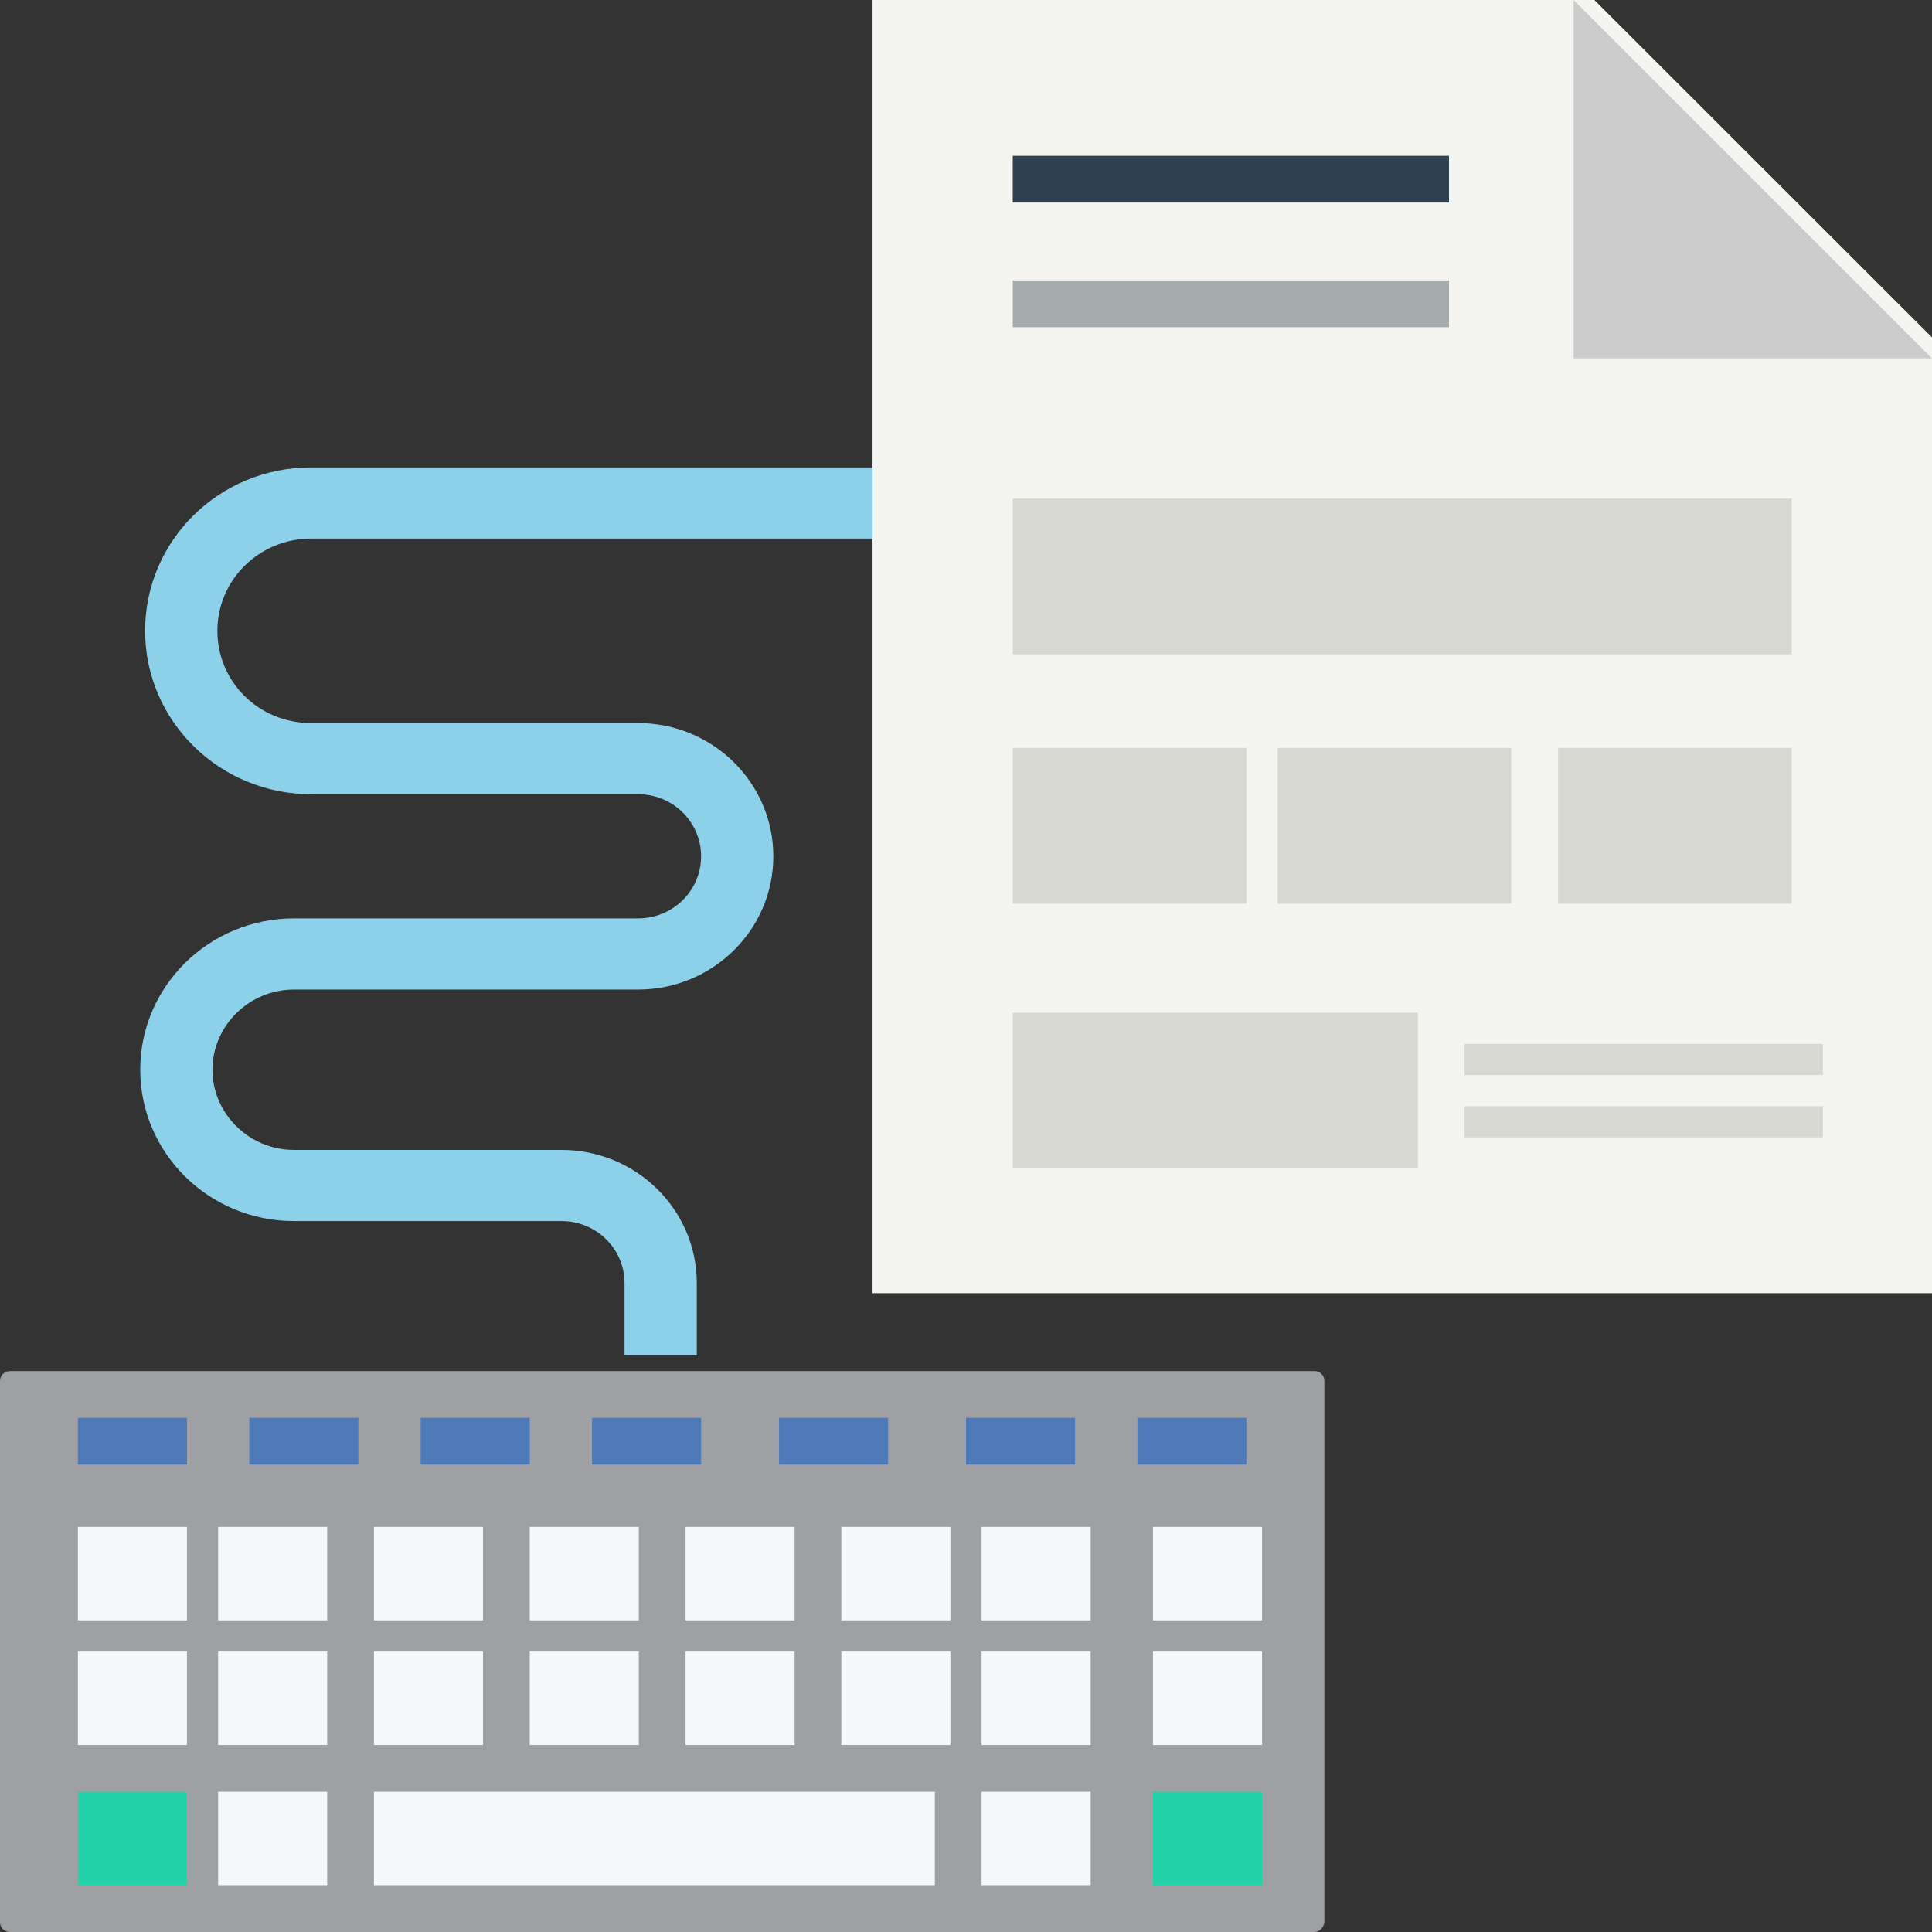 <?xml version="1.0" encoding="UTF-8" standalone="no"?>
<svg width="124px" height="124px" viewBox="0 0 124 124" version="1.1" xmlns="http://www.w3.org/2000/svg" xmlns:xlink="http://www.w3.org/1999/xlink">
    <rect x="0" y="0" width="124" height="124" fill="#333333" stroke="none"/>
    <!-- Generator: Sketch 50 (54983) - http://www.bohemiancoding.com/sketch -->
    <title>Group 3</title>
    <desc>Created with Sketch.</desc>
    <defs></defs>
    <g id="Claim-Forms" stroke="none" stroke-width="1" fill="none" fill-rule="evenodd">
        <g id="Claim-forms---Desktop---V2" transform="translate(-251, -604)">
            <g id="Group-3" transform="translate(251, 604)">
                <polygon id="Fill-4" fill="#F4F4F1" points="56 0 56 83 124 83 124 21.654 102.33 0"></polygon>
                <polyline id="Fill-5" fill="#CCCCCC" points="101 23 124 23 101 0 101 23"></polyline>
                <polygon id="Fill-6" fill="#2F424F" points="65 13 93 13 93 10 65 10"></polygon>
                <polygon id="Fill-7" fill="#A6ACAE" points="65 21 93 21 93 18 65 18"></polygon>
                <polygon id="Fill-8" fill="#D8D8D2" points="65 42 115 42 115 32 65 32"></polygon>
                <polygon id="Fill-9" fill="#D8D8D2" points="65 58 80 58 80 48 65 48"></polygon>
                <polygon id="Fill-10" fill="#D8D8D2" points="82 58 97 58 97 48 82 48"></polygon>
                <polygon id="Fill-11" fill="#D8D8D2" points="100 58 115 58 115 48 100 48"></polygon>
                <polygon id="Fill-12" fill="#D8D8D2" points="65 75 91 75 91 65 65 65"></polygon>
                <polygon id="Fill-13" fill="#D8D8D2" points="94 69 117 69 117 67 94 67"></polygon>
                <polygon id="Fill-14" fill="#D8D8D2" points="94 73 117 73 117 71 94 71"></polygon>
                <path d="M0.633,124 C0.277,124 0,123.723 0,123.368 L0,88.632 C0,88.277 0.277,88 0.633,88 L84.367,88 C84.723,88 85,88.277 85,88.632 L85,123.368 C84.96,123.723 84.684,124 84.367,124 L0.633,124 Z" id="Fill-15" fill="#9FA0A3"></path>
                <polygon id="Fill-16" fill="#4F7ABA" points="5 94 12 94 12 91 5 91"></polygon>
                <polygon id="Fill-17" fill="#4F7ABA" points="16 94 23 94 23 91 16 91"></polygon>
                <polygon id="Fill-18" fill="#4F7ABA" points="27 94 34 94 34 91 27 91"></polygon>
                <polygon id="Fill-19" fill="#4F7ABA" points="38 94 45 94 45 91 38 91"></polygon>
                <polygon id="Fill-20" fill="#4F7ABA" points="50 94 57 94 57 91 50 91"></polygon>
                <polygon id="Fill-21" fill="#4F7ABA" points="62 94 69 94 69 91 62 91"></polygon>
                <polygon id="Fill-22" fill="#4F7ABA" points="73 94 80 94 80 91 73 91"></polygon>
                <polygon id="Fill-23" fill="#F6F7F9" points="5 104 12 104 12 98 5 98"></polygon>
                <polygon id="Fill-24" fill="#F6F7F9" points="14 104 21 104 21 98 14 98"></polygon>
                <polygon id="Fill-25" fill="#F6F7F9" points="24 104 31 104 31 98 24 98"></polygon>
                <polygon id="Fill-26" fill="#F6F7F9" points="34 104 41 104 41 98 34 98"></polygon>
                <polygon id="Fill-27" fill="#F6F7F9" points="44 104 51 104 51 98 44 98"></polygon>
                <polygon id="Fill-28" fill="#F6F7F9" points="54 104 61 104 61 98 54 98"></polygon>
                <polygon id="Fill-29" fill="#F6F7F9" points="63 104 70 104 70 98 63 98"></polygon>
                <polygon id="Fill-30" fill="#F6F7F9" points="74 104 81 104 81 98 74 98"></polygon>
                <polygon id="Fill-31" fill="#F6F7F9" points="5 112 12 112 12 106 5 106"></polygon>
                <polygon id="Fill-32" fill="#F6F7F9" points="14 112 21 112 21 106 14 106"></polygon>
                <polygon id="Fill-33" fill="#F6F7F9" points="24 112 31 112 31 106 24 106"></polygon>
                <polygon id="Fill-34" fill="#F6F7F9" points="34 112 41 112 41 106 34 106"></polygon>
                <polygon id="Fill-35" fill="#F6F7F9" points="44 112 51 112 51 106 44 106"></polygon>
                <polygon id="Fill-36" fill="#F6F7F9" points="54 112 61 112 61 106 54 106"></polygon>
                <polygon id="Fill-37" fill="#F6F7F9" points="63 112 70 112 70 106 63 106"></polygon>
                <polygon id="Fill-38" fill="#F6F7F9" points="74 112 81 112 81 106 74 106"></polygon>
                <polygon id="Fill-39" fill="#24D2AA" points="5 121 12 121 12 115 5 115"></polygon>
                <polygon id="Fill-40" fill="#F6F7F9" points="14 121 21 121 21 115 14 115"></polygon>
                <polygon id="Fill-41" fill="#F6F7F9" points="24 121 60 121 60 115 24 115"></polygon>
                <polygon id="Fill-42" fill="#F6F7F9" points="63 121 70 121 70 115 63 115"></polygon>
                <polygon id="Fill-43" fill="#24D2AA" points="74 121 81 121 81 115 74 115"></polygon>
                <path d="M44.722,87 L40.084,87 L40.084,82.356 C40.084,80.151 38.277,78.371 36.037,78.371 L18.864,78.371 C13.401,78.371 9,73.998 9,68.658 C9,63.279 13.441,58.945 18.864,58.945 L40.949,58.945 C43.189,58.945 44.997,57.165 44.997,54.959 C44.997,52.754 43.189,50.974 40.949,50.974 L19.964,50.974 C14.109,50.974 9.314,46.291 9.314,40.487 C9.314,34.682 14.069,30 19.964,30 L56,30 L56,34.566 L19.964,34.566 C16.663,34.566 13.952,37.198 13.952,40.487 C13.952,43.776 16.624,46.407 19.964,46.407 L40.949,46.407 C45.743,46.407 49.634,50.238 49.634,54.959 C49.634,59.68 45.743,63.511 40.949,63.511 L18.864,63.511 C15.995,63.511 13.637,65.833 13.637,68.658 C13.637,71.483 15.995,73.804 18.864,73.804 L36.037,73.804 C40.831,73.804 44.722,77.635 44.722,82.356 L44.722,87" id="Fill-44" fill="#8CD0E9"></path>
            </g>
        </g>
    </g>
</svg>